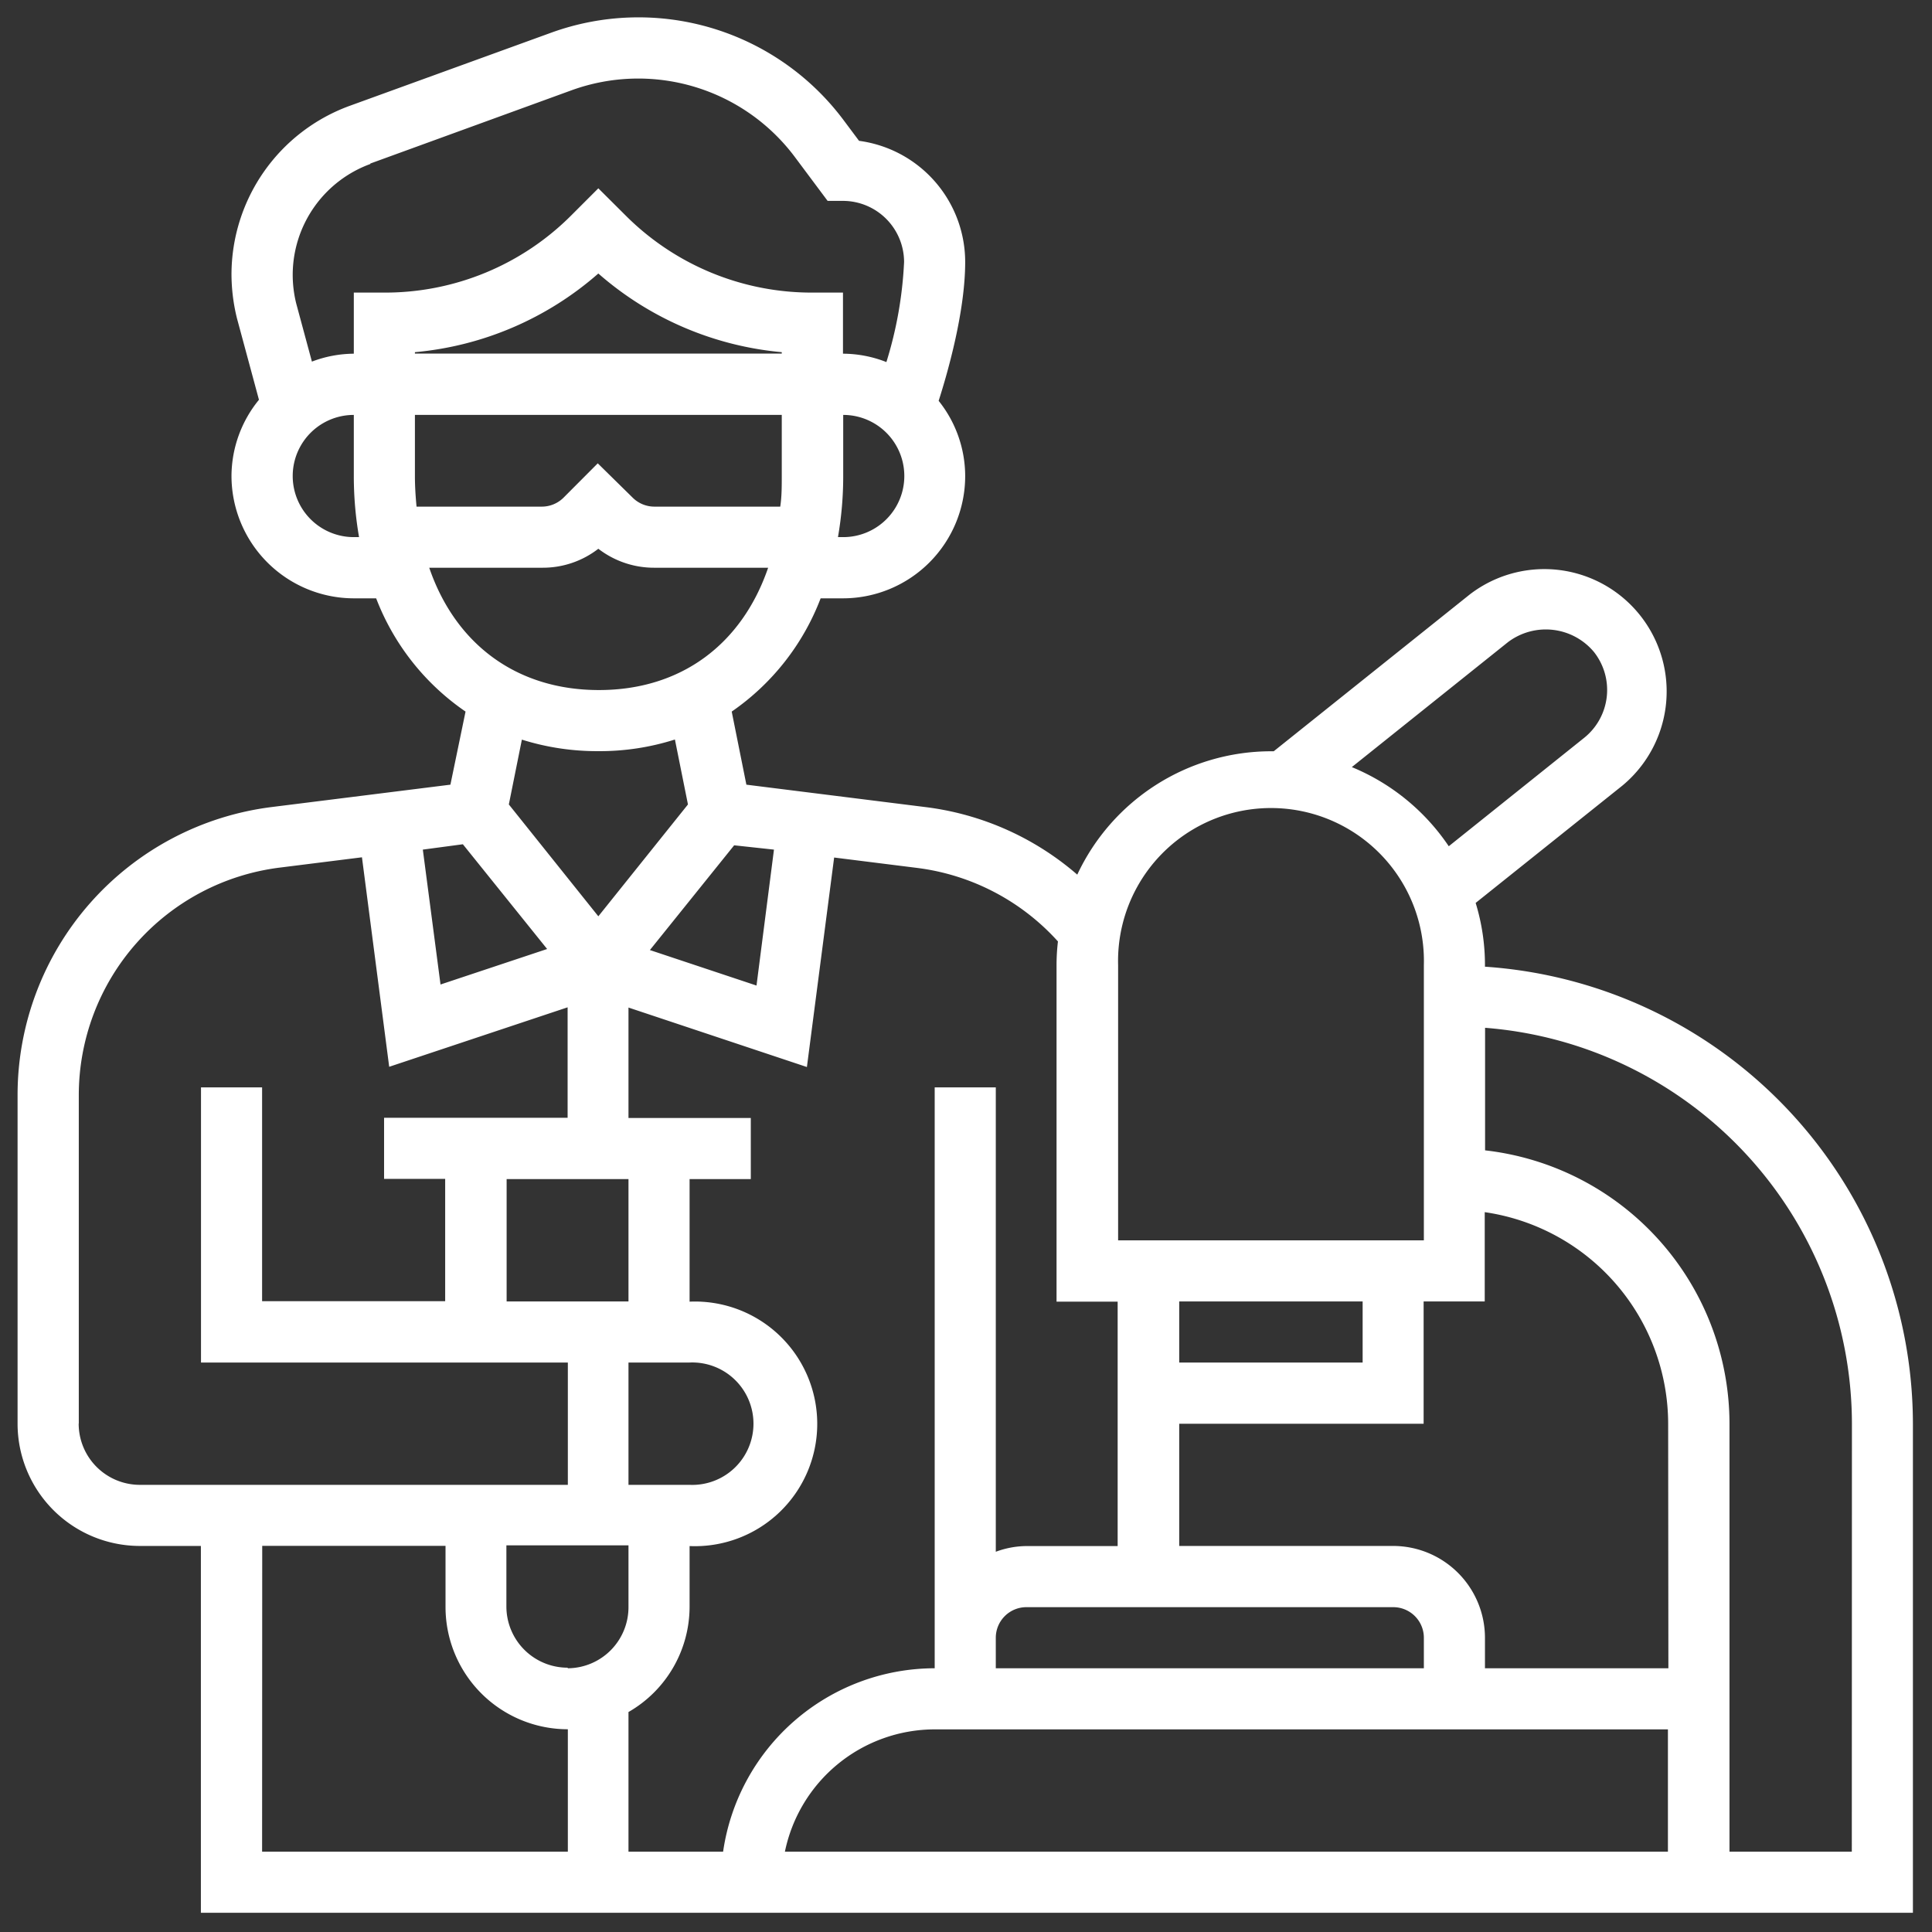 <?xml version="1.0" encoding="utf-8"?>
<svg id="Capa_1" data-name="Capa 1" viewBox="0 0 166 166" xmlns="http://www.w3.org/2000/svg">
  <rect x="0" y="0" width="166" height="166" fill="#333333" stroke="none"/>
  <defs>
    <style>.cls-1{fill:#194271;}</style>
  </defs>
  <title>icon-clinic</title>
  <path class="cls-1" d="M127.59,83.06v-.13a18.18,18.18,0,0,0-.8-5.35l12.62-10.09a10.51,10.51,0,0,0-13.13-16.41L109.44,64.55h-.24A18.4,18.4,0,0,0,92.56,75.15a24.52,24.52,0,0,0-13.09-5.81L64.13,67.42l-1.26-6.28a20.84,20.84,0,0,0,7.64-9.73h1.92A10.51,10.51,0,0,0,82.93,40.9a10.36,10.36,0,0,0-2.28-6.46c.8-2.5,2.28-7.7,2.28-11.93A10.51,10.51,0,0,0,73.81,12.1l-1.33-1.78A22,22,0,0,0,47.3,2.83L30,9.11A15.44,15.44,0,0,0,19.89,23.57a15.9,15.9,0,0,0,.47,3.78l1.89,7a10.4,10.4,0,0,0-2.36,6.54A10.53,10.53,0,0,0,30.4,51.41h1.92A20.83,20.83,0,0,0,40,61.14L38.7,67.42,23.36,69.34A24.94,24.94,0,0,0,1.51,94.1v28.23A10.51,10.51,0,0,0,12,132.83h5.26v31.52H164.36v-42A39.42,39.42,0,0,0,127.59,83.06Zm15.76,60.28H127.59v-2.63a7.9,7.9,0,0,0-7.88-7.88H101.32v-10.5h21V111.82h5.25v-7.67a18.4,18.4,0,0,1,15.76,18.18Zm-57.79-2.63a2.63,2.63,0,0,1,2.63-2.62h31.52a2.63,2.63,0,0,1,2.63,2.62v2.63H85.56Zm15.76-28.89h15.76v5.25H101.32Zm28.24-56.64a5.39,5.39,0,0,1,7.38.82,5.27,5.27,0,0,1-.82,7.39l-11.64,9.32a18.57,18.57,0,0,0-8.33-6.8ZM96.07,82.93a13.14,13.14,0,1,1,26.27,0v23.64H96.07ZM66.5,73,65,84.68l-9.16-3.05,7.24-9Zm.67-42.62H35.65v-.12a27.66,27.66,0,0,0,15.76-6.76,27.72,27.72,0,0,0,15.76,6.76ZM35.65,40.9V35.65H67.17V40.9c0,.91,0,1.78-.13,2.63H56.22a2.65,2.65,0,0,1-1.86-.77l-3-2.95-2.94,2.95a2.65,2.65,0,0,1-1.86.77H35.79c-.08-.85-.14-1.72-.14-2.63Zm36.78,5.25H72a30.63,30.63,0,0,0,.45-5.25V35.65a5.25,5.25,0,0,1,0,10.5ZM31.82,14.05,49.1,7.76a16.8,16.8,0,0,1,19.18,5.71l2.83,3.79h1.32a5.26,5.26,0,0,1,5.25,5.25,34.18,34.18,0,0,1-1.52,8.6,10.27,10.27,0,0,0-3.73-.72V25.14H69.8a22.59,22.59,0,0,1-16.08-6.66l-2.31-2.3-2.3,2.3A22.59,22.59,0,0,1,33,25.14H30.4v5.25a10.28,10.28,0,0,0-3.6.68l-1.35-5a10.29,10.29,0,0,1-.3-2.46,10.15,10.15,0,0,1,6.67-9.52ZM30.4,46.15a5.25,5.25,0,0,1,0-10.5V40.9a30.63,30.63,0,0,0,.45,5.25Zm6.48,2.63h9.73a7.78,7.78,0,0,0,4.8-1.63,7.83,7.83,0,0,0,4.81,1.63H66c-2.25,6.56-7.46,10.51-14.54,10.51S39.13,55.34,36.88,48.78ZM51.41,64.54a21.29,21.29,0,0,0,6.58-1l1.12,5.58-7.7,9.61-7.69-9.61,1.12-5.57A21.57,21.57,0,0,0,51.41,64.54Zm-11.64,8,7.24,9-9.16,3.05L36.33,73Zm-33,49.75V94.1A19.71,19.71,0,0,1,24,74.55l7.1-.89,2.34,18,15.33-5.11v9.49H33v5.25h5.25v10.51H22.52V93.43H17.27v23.64H48.79v10.51H12A5.26,5.26,0,0,1,6.76,122.33Zm42,21a5.26,5.26,0,0,1-5.26-5.25v-5.26H54v5.26A5.25,5.25,0,0,1,48.79,143.34ZM54,127.58V117.07h5.25a5.26,5.26,0,1,1,0,10.51ZM43.53,111.82V101.31H54v10.51Zm-21,21H38.28v5.26a10.51,10.51,0,0,0,10.51,10.5V159.1H22.52ZM62.13,159.1H54v-12a10.45,10.45,0,0,0,5.25-9v-5.26a10.51,10.51,0,1,0,0-21V101.31h5.26V96.06H54V86.57l15.33,5.11,2.34-18,7.11.89a19.58,19.58,0,0,1,12.12,6.32,17.53,17.53,0,0,0-.12,2.06v28.89h5.25v21H88.19a7.67,7.67,0,0,0-2.63.49V93.43H80.31v49.91A18.39,18.39,0,0,0,62.13,159.1Zm5.31,0a13.16,13.16,0,0,1,12.87-10.51h63V159.1Zm91.67,0H148.6V122.33a23.67,23.67,0,0,0-21-23.49V88.31a34.17,34.17,0,0,1,31.52,34Z" style="fill: rgb(255, 255, 255);"/>
</svg>